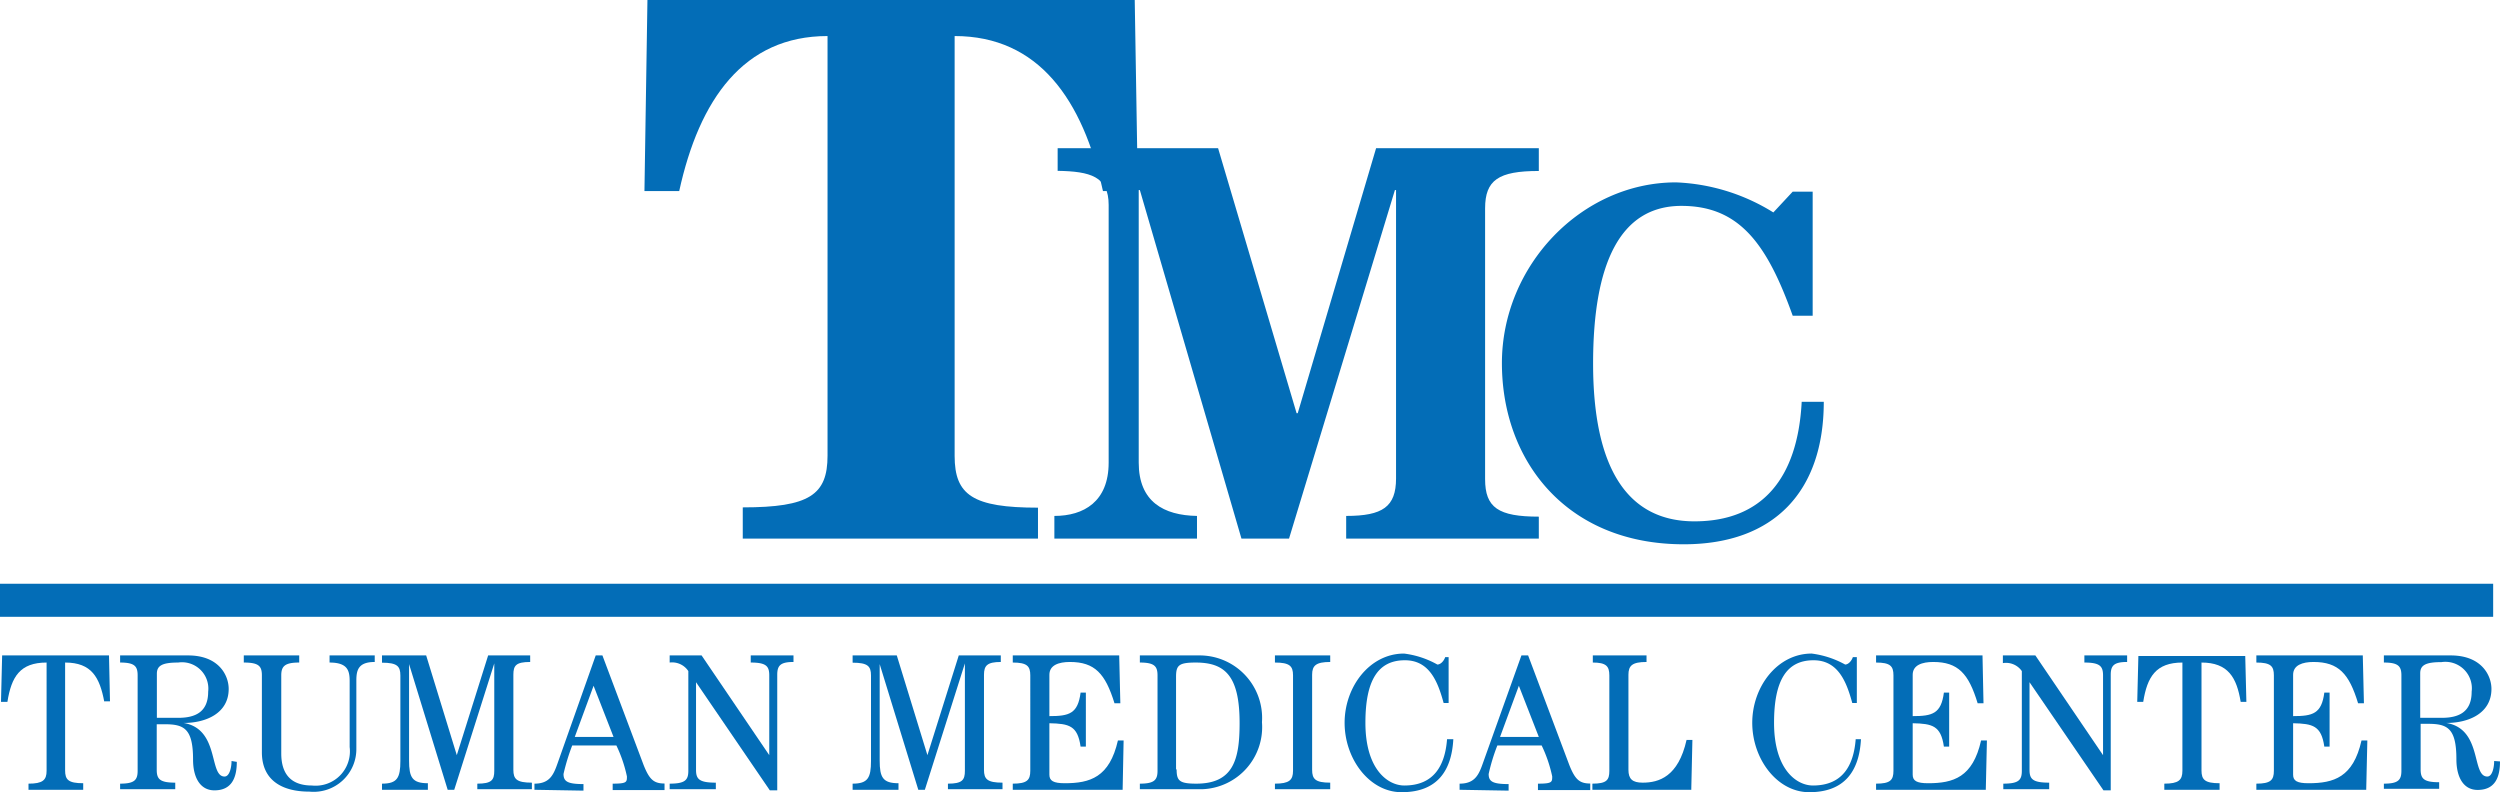 <svg xmlns="http://www.w3.org/2000/svg" viewBox="0 0 175.46 55.6"><defs><style>.cls-1{fill:#036db7;}</style></defs><title>Logo-TMC</title><g id="Layer_2" data-name="Layer 2"><g id="NSD_-_Partners" data-name="NSD - Partners"><path class="cls-1" d="M79.64,0l.22,13.41H77.41C76,7,72.9,2.53,67,2.53V32c0,2.75,1.28,3.63,5.85,3.63V37.8H52.13V35.61c4.68,0,5.95-.88,5.95-3.63V2.53c-5.89,0-9,4.45-10.41,10.88H45.23L45.44,0h34.2"/><path class="cls-1" d="M74,37.8V36.21c2.06,0,3.81-1,3.81-3.74V14.38c0-2-1.29-2.35-3.58-2.39V10.4H85.49L91,29h.08L96.58,10.4H108V12c-2.84,0-3.77.64-3.77,2.63v19c0,2,.93,2.63,3.77,2.63V37.8H94.48V36.21c2.56,0,3.5-.64,3.5-2.63V13.34H97.9L90.47,37.8H87.13L80,13.34h-.08V32.47c0,2.74,1.75,3.7,4.09,3.74V37.8H74"/><path class="cls-1" d="M127.22,22.16h-1.4c-1.81-5.07-3.76-7.71-7.81-7.71-4.32,0-6.2,4.07-6.2,11.07,0,7.28,2.37,11.07,7.11,11.07s7.25-3,7.53-8.39H128c0,6.25-3.45,10-9.83,10-8.23,0-12.76-5.86-12.76-12.71S111,12.8,117.63,12.8a13.92,13.92,0,0,1,6.83,2.11l1.36-1.46h1.4v8.71"/><rect class="cls-1" y="40.97" width="174.98" height="2.32"/><path class="cls-1" d="M7.32,49.26C7,47.54,6.43,46.5,4.57,46.5v7.57c0,.65.22.9,1.27.9v.46H2V55c1,0,1.27-.25,1.27-.9V46.5c-1.87,0-2.47,1-2.75,2.76H.07L.15,46h7.5l.07,3.22h-.4"/><path class="cls-1" d="M11,50.38c.38,0,.91,0,1.51,0,1.19,0,2.1-.4,2.1-1.83A1.85,1.85,0,0,0,12.5,46.5c-1.14,0-1.49.23-1.49.79v3.09m5.61,3.09c0,1.12-.36,2-1.57,2-1,0-1.5-.9-1.5-2.15,0-2.19-.63-2.49-2-2.49H11v3.2c0,.65.22.9,1.3.9v.46H8.43V55c1,0,1.23-.25,1.23-.9V47.4c0-.65-.22-.9-1.23-.9V46H13.2c2.18,0,2.85,1.42,2.85,2.35,0,1.72-1.61,2.39-3.16,2.39v0c2.55.43,1.75,3.76,2.87,3.76.35,0,.49-.64.49-1.09Z"/><path class="cls-1" d="M21,46.5c-1,0-1.26.25-1.26.9v5.48c0,1.46.7,2.25,2.15,2.25a2.41,2.41,0,0,0,2.65-2.7V47.81c0-.73-.13-1.31-1.41-1.31V46H26.3v.46c-1.16,0-1.29.58-1.29,1.31v4.73a3,3,0,0,1-3.29,3.06c-2,0-3.34-.85-3.34-2.76V47.4c0-.65-.22-.9-1.27-.9V46H21v.46"/><path class="cls-1" d="M37.21,46v.46c-1,0-1.18.25-1.18.9v6.67c0,.65.23.9,1.3.9v.46H33.5V55c1,0,1.19-.25,1.19-.9V46.56h0l-2.81,8.87h-.46l-2.71-8.82h0v6.77c0,1.18.22,1.59,1.32,1.59v.46H26.81V55c1.07,0,1.29-.41,1.29-1.59v-6c0-.65-.22-.9-1.29-.9V46h3.1l2.15,7h0l2.2-7h2.92"/><path class="cls-1" d="M43.06,51.72l-1.4-3.59-1.32,3.59h2.72m-5.55,3.71V55c1.07,0,1.34-.62,1.63-1.45L41.81,46h.47l2.89,7.69c.4,1,.7,1.3,1.47,1.3v.46H43V55c1,0,1-.11,1-.51a9.6,9.6,0,0,0-.74-2.17H40.16a14.59,14.59,0,0,0-.61,2c0,.52.27.71,1.4.71v.46Z"/><path class="cls-1" d="M49.24,46l4.75,7h0V47.4c0-.65-.22-.9-1.3-.9V46h3v.46c-.92,0-1.14.25-1.14.9v8.11h-.52l-5.18-7.59h0v6.15c0,.65.22.9,1.39.9v.46H47V55c1.08,0,1.31-.25,1.31-.9v-7A1.36,1.36,0,0,0,47,46.5V46h2.29"/><path class="cls-1" d="M70.24,46v.46c-.95,0-1.18.25-1.18.9v6.67c0,.65.23.9,1.3.9v.46H66.53V55c1,0,1.19-.25,1.19-.9V46.56h0l-2.81,8.87h-.46l-2.71-8.82h0v6.77c0,1.18.22,1.59,1.32,1.59v.46H59.84V55c1.07,0,1.29-.41,1.29-1.59v-6c0-.65-.22-.9-1.29-.9V46h3.1l2.15,7h0l2.2-7h2.92"/><path class="cls-1" d="M78.79,55.43H71.08V55c1,0,1.23-.25,1.23-.9V47.4c0-.65-.23-.9-1.23-.9V46h7.47l.08,3.36h-.41c-.64-2.08-1.38-2.9-3.13-2.9-.78,0-1.44.22-1.44.9v2.9c1.39,0,2-.17,2.19-1.65l.37,0V52.4h-.37c-.21-1.47-.8-1.61-2.19-1.64v3.61c0,.43.28.6,1.08.6,1.77,0,3.14-.41,3.73-3h.4l-.07,3.51"/><path class="cls-1" d="M82.58,54c0,.8.2,1,1.38,1C86.57,55,87,53.3,87,50.75c0-3.29-1-4.25-3.08-4.25-1.18,0-1.38.19-1.38,1V54M80,46h4.27a4.39,4.39,0,0,1,4.3,4.69,4.36,4.36,0,0,1-4.19,4.7H80V55c1,0,1.24-.25,1.24-.9V47.4c0-.65-.23-.9-1.24-.9Z"/><path class="cls-1" d="M93.36,46v.46c-1,0-1.27.25-1.27.9v6.67c0,.65.23.9,1.27.9v.46H89.48V55c1,0,1.27-.25,1.27-.9V47.4c0-.65-.23-.9-1.27-.9V46h3.88"/><path class="cls-1" d="M101.67,46.12v3.22h-.35c-.41-1.51-1-3-2.72-3-1.9,0-2.77,1.43-2.77,4.39,0,3.28,1.58,4.4,2.73,4.4,2.1,0,2.86-1.43,3-3.25H102c-.12,2.24-1.15,3.72-3.63,3.72-2.26,0-4-2.34-4-4.87s1.76-4.86,4.17-4.86a6.36,6.36,0,0,1,2.34.77c.24,0,.47-.27.55-.52h.31"/><path class="cls-1" d="M108,51.72l-1.4-3.59-1.32,3.59H108m-5.56,3.71V55c1.07,0,1.35-.62,1.64-1.45L106.78,46h.47l2.89,7.69c.4,1,.7,1.3,1.47,1.3v.46h-3.67V55c1,0,1-.11,1-.51a9.6,9.6,0,0,0-.74-2.17h-3.11a13.26,13.26,0,0,0-.61,2c0,.52.26.71,1.4.71v.46Z"/><path class="cls-1" d="M118.67,55.43h-6.91V55c1,0,1.19-.25,1.19-.9V47.4c0-.65-.23-.9-1.16-.9V46h3.77v.46c-1,0-1.27.25-1.27.9v6.67c0,.65.29.9,1,.9,1.13,0,2.5-.41,3.08-3h.41l-.08,3.51"/><path class="cls-1" d="M130.32,46.12v3.22H130c-.41-1.51-1-3-2.72-3-1.9,0-2.77,1.43-2.77,4.39,0,3.28,1.58,4.4,2.73,4.4,2.1,0,2.86-1.43,3-3.25h.37c-.12,2.24-1.15,3.72-3.63,3.72-2.26,0-4-2.34-4-4.87s1.76-4.86,4.17-4.86a6.52,6.52,0,0,1,2.35.77c.23,0,.46-.27.54-.52h.31"/><path class="cls-1" d="M139.37,55.43h-7.7V55c1,0,1.22-.25,1.22-.9V47.4c0-.65-.22-.9-1.22-.9V46h7.47l.07,3.36h-.41c-.63-2.08-1.37-2.9-3.12-2.9-.78,0-1.44.22-1.44.9v2.9c1.38,0,2-.17,2.19-1.65l.37,0V52.4h-.37c-.21-1.47-.81-1.61-2.19-1.64v3.61c0,.43.28.6,1.08.6,1.77,0,3.14-.41,3.72-3h.41l-.08,3.51"/><path class="cls-1" d="M142.85,46l4.75,7h0V47.4c0-.65-.23-.9-1.31-.9V46h3v.46c-.92,0-1.15.25-1.15.9v8.11h-.51l-5.19-7.59h0v6.15c0,.65.22.9,1.38.9v.46H140.6V55c1.08,0,1.3-.25,1.3-.9v-7a1.35,1.35,0,0,0-1.33-.56V46h2.28"/><path class="cls-1" d="M157.26,49.26c-.28-1.72-.89-2.76-2.75-2.76v7.57c0,.65.23.9,1.27.9v.46H151.9V55c1,0,1.27-.25,1.27-.9V46.5c-1.86,0-2.47,1-2.75,2.76H150l.08-3.22h7.5l.08,3.22h-.41"/><path class="cls-1" d="M166.07,55.43h-7.71V55c1,0,1.23-.25,1.23-.9V47.4c0-.65-.22-.9-1.23-.9V46h7.47l.08,3.36h-.41c-.63-2.08-1.37-2.9-3.13-2.9-.77,0-1.43.22-1.43.9v2.9c1.38,0,2-.17,2.19-1.65l.37,0V52.4h-.37c-.21-1.47-.81-1.61-2.19-1.64v3.61c0,.43.27.6,1.08.6,1.77,0,3.14-.41,3.72-3h.41l-.08,3.51"/><path class="cls-1" d="M169.86,50.38c.38,0,.91,0,1.51,0,1.19,0,2.1-.4,2.1-1.83a1.86,1.86,0,0,0-2.12-2.08c-1.14,0-1.49.23-1.49.79v3.09m5.6,3.09c0,1.12-.35,2-1.57,2-1,0-1.49-.9-1.49-2.15,0-2.19-.63-2.49-2-2.49h-.51v3.2c0,.65.22.9,1.3.9v.46h-3.88V55c1,0,1.23-.25,1.23-.9V47.4c0-.65-.23-.9-1.23-.9V46H172c2.18,0,2.86,1.42,2.86,2.35,0,1.72-1.61,2.39-3.16,2.39v0c2.55.43,1.74,3.76,2.87,3.76.35,0,.48-.64.48-1.09Z"/></g></g></svg>